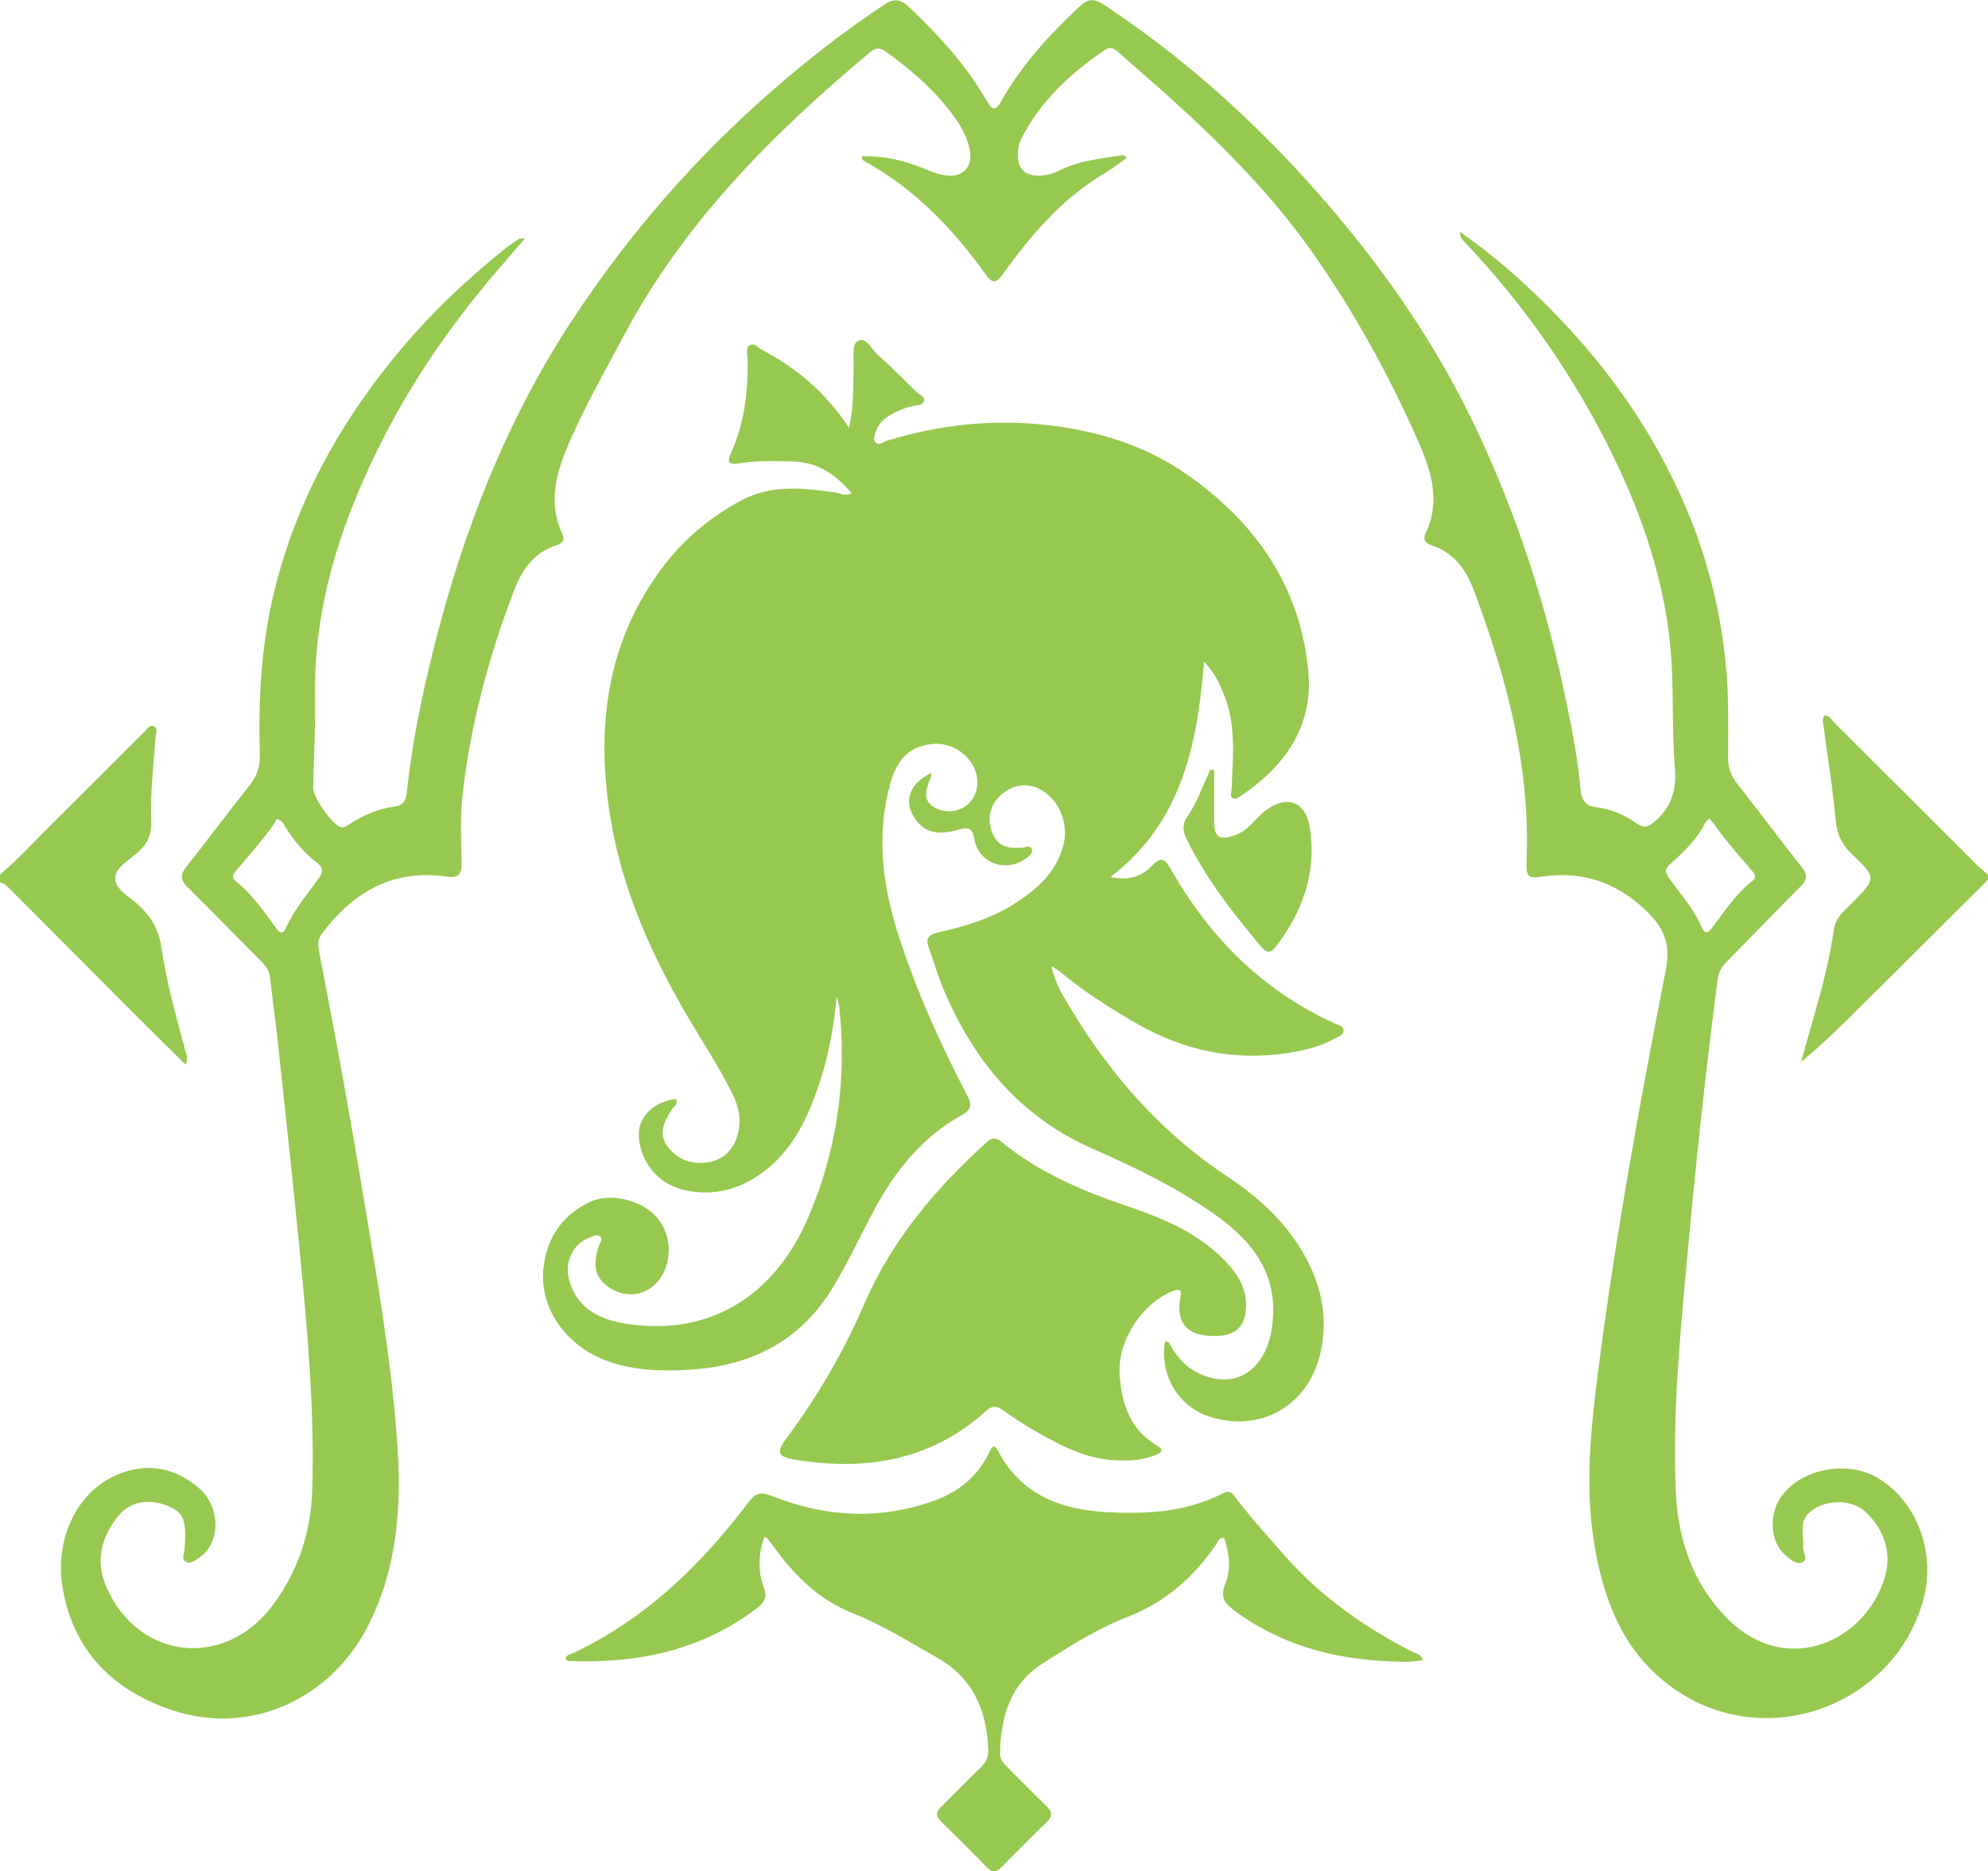 <svg xmlns="http://www.w3.org/2000/svg" id="Capa_2" viewBox="0 0 595.28 560.38"><defs><style>.cls-1{fill:#97c950}</style></defs><path d="m595.28 263.46-37.37 37.19c-5.95 5.92-11.91 11.84-18.62 17.37 1.38-4.87 2.75-9.74 4.14-14.61 2.36-8.26 4.51-16.58 5.71-25.09.52-3.7 3.2-5.65 5.48-7.97 7.25-7.37 7.38-7.45-.04-14.54-3.04-2.9-4.56-5.96-4.93-10.25-.79-9.19-2.34-18.32-3.52-27.48-.16-1.25-.65-2.57.13-3.88 1.59 0 2.19 1.38 3.06 2.25 14.24 14.17 28.44 28.38 42.67 42.57 1.02 1.02 2.18 1.9 3.28 2.85v1.59ZM0 261.88c5.61-4.65 10.43-10.1 15.6-15.2 9.31-9.18 18.52-18.47 27.79-27.7.72-.72 1.42-1.98 2.54-1.55 1.46.56.77 2.04.68 3.15-.66 8.42-1.62 16.83-1.32 25.28.13 3.71-.91 6.53-3.7 9.09-2.69 2.46-7.07 4.75-7.1 8.06-.03 3.32 4.39 5.58 7.05 8.07 3.69 3.45 5.97 7.18 6.75 12.43 1.54 10.43 4.37 20.65 7.15 30.84.33 1.22 1.03 2.45.18 4.48-4.84-4.77-9.51-9.31-14.1-13.91-12.87-12.9-25.72-25.82-38.58-38.73-.84-.84-1.68-1.7-2.93-1.93v-2.38ZM278.96 231.4c-.18.87-.2 1.26-.35 1.6-2.18 5.12-1.6 7.64 2.15 9.24 4.3 1.83 9.23-.02 11.08-4.15 3.32-7.43-3.88-16.13-12.67-15.3-6.44.61-10.43 4.23-12.48 11.49-4.36 15.45-2.53 30.58 2.3 45.59 5.36 16.65 12.44 32.57 20.57 48.03 1.54 2.93 1.43 4.34-1.74 6.11-11.66 6.54-19.75 16.55-25.98 28.16-4.19 7.8-7.87 15.85-12.48 23.43-10.05 16.53-25.26 23.73-44.01 24.64-8.36.41-16.63.06-24.59-3.11-11.3-4.49-19.05-15.27-18.09-26.73.77-9.26 5.44-16.49 14.11-20.54 5.65-2.64 14.54-.67 19.17 3.91 4.25 4.21 5.48 10.73 3.11 16.52-2.99 7.33-11.14 9.56-17.33 4.75-3.58-2.78-4.23-6.04-2.47-11.81.29-.95 1.37-2.04.47-2.92-1-.97-2.26-.04-3.32.35-5.02 1.87-7.58 7.54-5.86 13.12 2.59 8.41 9.41 11.46 17.16 12.65 24.09 3.7 43.85-7.64 54.26-31.76 8.63-19.99 11.63-41.04 9.39-62.76-.12-1.15-.44-2.28-.85-3.41-1.06 12.07-3.66 23.72-8.56 34.8-3.49 7.89-8.42 14.71-15.85 19.33-6.67 4.15-13.95 5.55-21.69 3.6-7.32-1.84-12.54-8.11-13.12-15.63-.45-5.87 4.1-10.61 11.12-11.51.7 1.41-.58 2.16-1.15 3.06-2.18 3.46-4.28 7.08-1.49 10.98 2.81 3.93 6.99 5.63 11.82 4.99 4.61-.61 7.68-3.34 9.12-7.77 1.42-4.39.69-8.59-1.32-12.67-4.4-8.9-9.98-17.11-14.91-25.71-11.06-19.3-19.57-39.51-22.4-61.8-3.24-25.44.5-49.23 16.3-70.26 6.38-8.49 14.31-15.11 23.65-20.1 8.97-4.79 18.43-3.64 27.91-2.36 1.51.21 2.96 1.23 5.1.27-4.64-5.49-9.99-9.2-17.11-9.49-5.53-.22-11.1-.37-16.63.52-2.04.33-4 .4-2.55-2.76 4.23-9.22 5.35-18.99 5.07-29.01-.04-1.25-.59-2.92.8-3.63 1.35-.69 2.36.78 3.49 1.37 10.44 5.49 19.23 12.9 26.12 23.41 1.53-6.88 1.23-13.03 1.38-19.16.06-2.47-.62-6.07 1.47-6.97 2.39-1.04 3.85 2.5 5.62 4.1 4.02 3.63 7.88 7.44 11.73 11.25.87.87 2.71 1.4 2.2 2.93-.38 1.16-2.02 1-3.16 1.26-2.74.61-5.29 1.65-7.62 3.22-1.46.98-2.65 2.21-3.33 3.84-.51 1.22-1.2 2.78-.43 3.78 1 1.29 2.39-.07 3.57-.43 15.6-4.76 31.49-6.51 47.75-4.68 15.09 1.69 29.38 6.01 41.86 14.7 20.87 14.52 34.47 34.17 36.54 59.85 1.28 15.91-7.29 27.92-20.41 36.62-.65.43-1.38 1.01-2.18.59-1.12-.58-.48-1.61-.44-2.48.34-9.48 1.48-19.04-2.15-28.21-1.35-3.41-2.83-6.76-6.1-10.23-1.97 25.15-6.8 48.32-28 64.5 4.98 1.17 9.16.06 12.34-3.28 2.94-3.09 3.99-2.06 5.8 1.1 11.56 20.26 27.36 36.12 48.8 45.98 1.05.48 2.64.68 2.81 1.94.21 1.58-1.49 2.05-2.58 2.65-4.22 2.33-8.8 3.48-13.54 4.24-16.34 2.6-31.52-.53-45.8-8.74-8.04-4.62-15.81-9.6-22.97-15.52-.6-.49-1.3-.86-2.53-1.66 1.07 5.25 3.61 9.16 5.99 13.08 12.04 19.92 27.12 36.95 46.71 49.95 9.5 6.3 17.95 14.01 23.48 24.3 5.01 9.31 6.77 19.2 4.09 29.51-3.99 15.36-18.39 22.98-33.36 17.92-9.05-3.06-14.6-12.62-12.93-22.29 1.32-.32 1.46.86 1.89 1.57 2.03 3.35 4.62 6.14 8.18 7.85 11.07 5.31 20.32-.98 22.03-14.2 2.05-15.81-6.24-25.74-18.05-33.95-11.13-7.73-23.3-13.62-35.63-19.03-21.65-9.5-35.45-26.1-44.51-47.24-1.82-4.24-3.08-8.71-4.67-13.05-.95-2.6-.14-3.84 2.58-4.45 8.29-1.84 16.4-4.29 23.6-8.97 6.43-4.18 11.96-9.17 14.09-16.98 1.6-5.87-.48-12.36-5.27-15.94-3.97-2.97-8.6-2.99-12.48-.05-4.03 3.04-5.23 7.35-3.51 11.94 1.64 4.37 5.08 4.86 9.05 4.55.93-.07 2.33-.96 2.8.41.44 1.27-.76 2.13-1.72 2.83-5.97 4.35-14.21 1.45-15.45-5.74-.6-3.46-1.76-3.76-4.82-2.88-6.44 1.87-10.39.63-13.08-3.47-3.39-5.17-1.55-10.43 5.13-13.61Z" class="cls-1"/><path d="M437.15 69.43c11.15 7.74 20.71 16.4 29.67 25.73 14.48 15.07 26.43 31.93 35.35 50.87 8.01 17 12.92 34.83 14.67 53.58.85 9.11.62 18.21.62 27.32 0 2.95.83 5.34 2.63 7.64 6.52 8.32 12.88 16.77 19.42 25.07 1.71 2.17 1.76 3.7-.28 5.74-7.48 7.47-14.76 15.14-22.22 22.64-1.57 1.58-2.42 3.16-2.71 5.44-3.63 27.88-6.61 55.84-9.16 83.83-2.09 23-4.35 46.05-3.35 69.19.64 14.66 5.13 28.08 15.92 38.65 17.52 17.17 41.14 6.32 46.74-13.06 2.06-7.15-.26-13.94-5.7-19.22-4.22-4.1-12.38-3.93-16.78-.07-3.41 2.99-1.81 6.85-2.05 10.42-.11 1.6 1.68 3.81-.28 4.64-1.84.78-3.7-.99-5.17-2.29-4.25-3.77-4.9-11.49-1.5-16.79 5.66-8.83 19.96-11.8 29.43-6.11 11.54 6.92 17.38 22.3 13.51 36.46-8.77 32.09-48.86 46.98-77 24.85-12.81-10.07-18.35-24.2-21.19-39.63-3.05-16.57-1.74-33.15.32-49.71 5.19-41.69 12.69-83.02 20.78-124.22 1.64-8.36-1.06-13.19-6.45-18.21-8.7-8.12-18.8-11.41-30.58-9.69-4.24.62-4.87.11-4.67-4.83 1.14-28.16-5.98-54.68-15.73-80.72-2.39-6.39-5.99-11.45-12.74-13.67-1.86-.61-2.67-1.7-1.77-3.57 4.7-9.9 1.51-19.16-2.5-28.21-8.64-19.5-18.94-38.13-31.16-55.58-12.17-17.38-27.11-32.39-42.81-46.61-5.09-4.61-10.34-9.05-15.47-13.62-1.29-1.15-2.42-1.89-4.16-.7-10.27 7.04-19.25 15.25-24.96 26.56-.74 1.47-1 2.98-1.02 4.59-.04 4.49 2.02 6.52 6.54 6.44 2.16-.04 4.19-.67 6.09-1.61 5.81-2.87 12.15-3.5 18.41-4.47.53-.08 1.05-.04 1.48.9-2.27 1.56-4.52 3.29-6.95 4.74-12.41 7.43-21.55 18.16-29.88 29.67-1.65 2.29-2.9 3.79-5.18.59-9.85-13.8-21.37-25.85-36.42-34.12-.45-.25-.9-.56-.76-1.51 5.5-.13 10.84.88 16.03 2.74 2.61.93 5.14 2.2 7.82 2.8 6.46 1.45 9.98-2.47 8.08-8.9-1.33-4.52-4.06-8.33-7-11.89-5.15-6.25-11.34-11.41-17.91-16.13-1.69-1.21-2.95-1.14-4.54.19-29.17 24.39-55.76 50.95-73.85 85.01-6.01 11.32-12.41 22.41-17.29 34.28-3.36 8.18-5.04 16.43-1.12 24.93.92 1.99 0 2.92-1.8 3.51-6.6 2.17-10.16 7.13-12.55 13.35-7.66 19.95-13.17 40.45-15.52 61.69-.73 6.66-.34 13.46-.25 20.2.04 3.28-.97 4.48-4.44 3.97-16.19-2.39-28.13 4.66-37.49 17.22-1.34 1.8-1.06 3.75-.67 5.7 4.9 24.88 9.38 49.84 13.54 74.85 3.92 23.57 8 47.15 9.73 71 1.41 19.39.25 38.58-9.12 56.38-11.07 21.04-34.51 31.79-56.96 24.84-18.68-5.79-31.37-18.22-34.23-38.2-1.94-13.58 4.45-28.3 17.63-33.16 8.57-3.16 16.51-1.41 23.33 4.43 6.74 5.78 6.53 16.91-.12 21.01-1.19.73-2.55 1.95-3.97.97-1.11-.77-.33-2.21-.24-3.36.06-.79.14-1.58.18-2.37.34-7.02-.68-9.1-5.33-10.95-5.65-2.25-11.24-1.23-14.8 3.26-5.11 6.46-6.78 13.7-3.24 21.5 9.79 21.61 35.43 24.15 49.68 4.99 7.67-10.32 11.43-22.01 11.8-34.72.69-23.8-1.44-47.49-3.75-71.14-2.03-20.75-4.29-41.48-6.51-62.22-.72-6.69-1.67-13.36-2.41-20.05-.24-2.18-1.56-3.57-2.96-4.98-7.26-7.32-14.48-14.67-21.79-21.93-1.93-1.92-2.24-3.53-.46-5.78 6.37-8.1 12.52-16.37 18.94-24.43 2.17-2.73 3.33-5.47 3.23-9.02-.48-16.68.36-33.26 4.39-49.56 6.49-26.27 19.08-49.35 36.18-70.19 9.69-11.81 20.61-22.29 32.47-31.84 1.44-1.16 2.99-2.17 4.52-3.2.26-.18.7-.1 1.87-.22-3.2 3.73-5.98 6.96-8.76 10.19-14.17 16.54-26.34 34.45-35.85 54.03-11.19 23.04-18.72 47.08-18.28 73.12.15 9.1-.39 18.22-.56 27.32-.05 2.74 5.56 10.65 8.01 11.6 1.06.41 1.81-.14 2.56-.63 4.25-2.82 8.85-4.8 13.91-5.48 3.32-.45 3.4-2.94 3.66-5.24 1.6-14.47 4.56-28.69 8.12-42.78 8.79-34.82 21.74-67.97 41.58-98.05 16.8-25.47 36.71-48.37 59.8-68.45 10.59-9.21 21.59-17.82 33.3-25.55 2.99-1.97 4.91-1.79 7.51.69 8.95 8.52 17.24 17.53 23.39 28.32 1.47 2.57 2.52 2.84 4.12 0 6.06-10.84 14.32-19.88 23.34-28.33 2.55-2.38 4.32-2.79 7.45-.72 27.57 18.24 51.34 40.57 72.29 66.02 15.85 19.26 29.45 39.94 39.99 62.6 11.48 24.67 19.85 50.34 25.52 76.92 2.09 9.82 4.07 19.66 4.98 29.67.28 3.04 1.53 4.8 4.77 5.16 4.42.49 8.42 2.3 12.04 4.82 2.07 1.44 3.24 1.22 5.33-.55 5.19-4.39 6.58-9.65 6.06-16.14-.99-12.23-.16-24.55-1.39-36.79-1.99-19.71-8.19-38.17-16.76-55.88-11.53-23.84-26.47-45.36-44.66-64.62-.62-.65-1.45-1.19-1.57-3.11ZM82.74 245.28c-.03.07-.14.63-.44 1.07-3.58 5.23-7.82 9.91-11.9 14.74-.81.96-.94 1.84.13 2.7 4.98 4.03 8.61 9.21 12.3 14.35.86 1.2 1.87 1.7 2.64 0 2.57-5.71 6.6-10.45 10.21-15.46 1.32-1.82.79-3.15-.8-4.36-4.05-3.07-7.17-6.95-9.8-11.25-.4-.65-.64-1.47-2.33-1.79Zm429.06-.17c-.5.55-.94.87-1.16 1.3-2.59 5.04-6.58 8.89-10.78 12.56-1.86 1.62-.73 3.05.29 4.48 3.3 4.61 7.15 8.86 9.38 14.18.84 1.99 1.79 1.97 3.07.3 3.76-4.93 7.11-10.21 12.09-14.09 1.3-1.01.86-1.98-.02-3.02-3.92-4.64-8.03-9.13-11.49-14.14-.35-.51-.83-.94-1.38-1.56Z" class="cls-1"/><path d="M228.89 460.24c-1.83 5.23-2.01 10.27-.12 15.26 1.03 2.71.15 4.36-2.04 6.03-16.73 12.74-35.9 16.68-56.42 15.87-.33-.01-.64-.32-.93-.48.02-1.4 1.2-1.4 1.94-1.75 21.77-10.19 38.43-26.35 52.73-45.2 2.15-2.83 3.55-3.4 7.25-1.93 16.12 6.39 32.67 7.24 49.12 1.08 7.01-2.62 12.51-7.33 15.83-14.25.77-1.62 1.36-2.76 2.68-.26 6.73 12.75 18.34 17.35 31.78 18.16 12.21.74 24.36.17 35.59-5.65 2.27-1.17 3.1.61 4.11 1.91 4.53 5.86 9.47 11.35 14.37 16.9 10.75 12.18 23.73 21.31 38.08 28.68 1.09.56 2.61.63 3.23 2.48-4.11.85-8.16.52-12.14.29-16.02-.94-30.92-5.25-44.07-14.87-3.01-2.2-4.63-4.15-3.02-8.12 1.84-4.54 1.31-9.29-.35-13.87-1.56-.14-1.78 1.14-2.31 1.92-6.72 9.85-15.26 17.38-26.55 21.74-9.04 3.49-17.19 8.7-25.34 13.88-9.96 6.34-12.6 16.05-12.87 26.96-.04 1.78.97 2.93 2.12 4.07 3.94 3.91 7.78 7.92 11.8 11.75 1.9 1.81 1.78 3.15-.04 4.9-4.56 4.41-9.04 8.91-13.47 13.44-1.53 1.57-2.76 1.61-4.31.03-4.53-4.63-9.09-9.23-13.74-13.73-1.79-1.74-1.48-3 .17-4.59 3.99-3.86 7.82-7.88 11.81-11.74 1.54-1.49 2.23-3.12 2.14-5.27-.48-11.83-4.53-21.4-15.47-27.58-8.17-4.62-16.13-9.64-24.87-13.1-10.12-4.01-17.48-11.17-23.71-19.75-.7-.96-1.4-1.91-2.12-2.85-.07-.09-.23-.1-.83-.35Z" class="cls-1"/><path d="M336.93 437.35c-10.83.25-18.7-4.2-26.55-8.58-3.45-1.93-6.76-4.15-9.99-6.44-1.91-1.35-3.24-1.51-5.14.2-16.53 14.94-36.15 18.04-57.38 14.54-4.95-.82-5.47-2.18-2.56-6.1 9.34-12.57 17.23-25.97 23.42-40.35 8.27-19.23 21.43-34.71 36.74-48.61 1.62-1.47 2.83-1.39 4.44-.07 11.19 9.25 24.3 14.71 37.9 19.34 10.27 3.5 20.29 7.64 28.24 15.52 4.3 4.25 7.51 8.9 7.02 15.26-.46 6.05-3.93 8.46-11.23 7.95-6.14-.43-9.05-3.58-8.67-9.4.04-.66.1-1.32.25-1.96.56-2.34-.09-2.93-2.4-1.97-9.27 3.85-16.5 15.04-15.76 25.06.63 8.6 3.09 16.38 11.18 21.11 2.13 1.25 1.46 2.1-.38 2.84-3.38 1.35-6.9 1.77-9.12 1.64ZM363.56 230.56c0 5.07.02 10.13 0 15.2-.02 4.96 1.53 5.98 6.31 4.32 3.84-1.33 5.87-4.82 8.84-7.18 6.33-5.01 12.26-3.08 13.5 4.87 2.1 13.46-2.07 25.25-10.27 35.82-1.34 1.73-2.59 1.93-4.13.1-8.51-10.12-16.67-20.46-22.5-32.45-1.17-2.4-1.36-4.37.17-6.6 2.99-4.36 4.71-9.38 6.91-14.15.39.02.79.05 1.18.07Z" class="cls-1"/></svg>